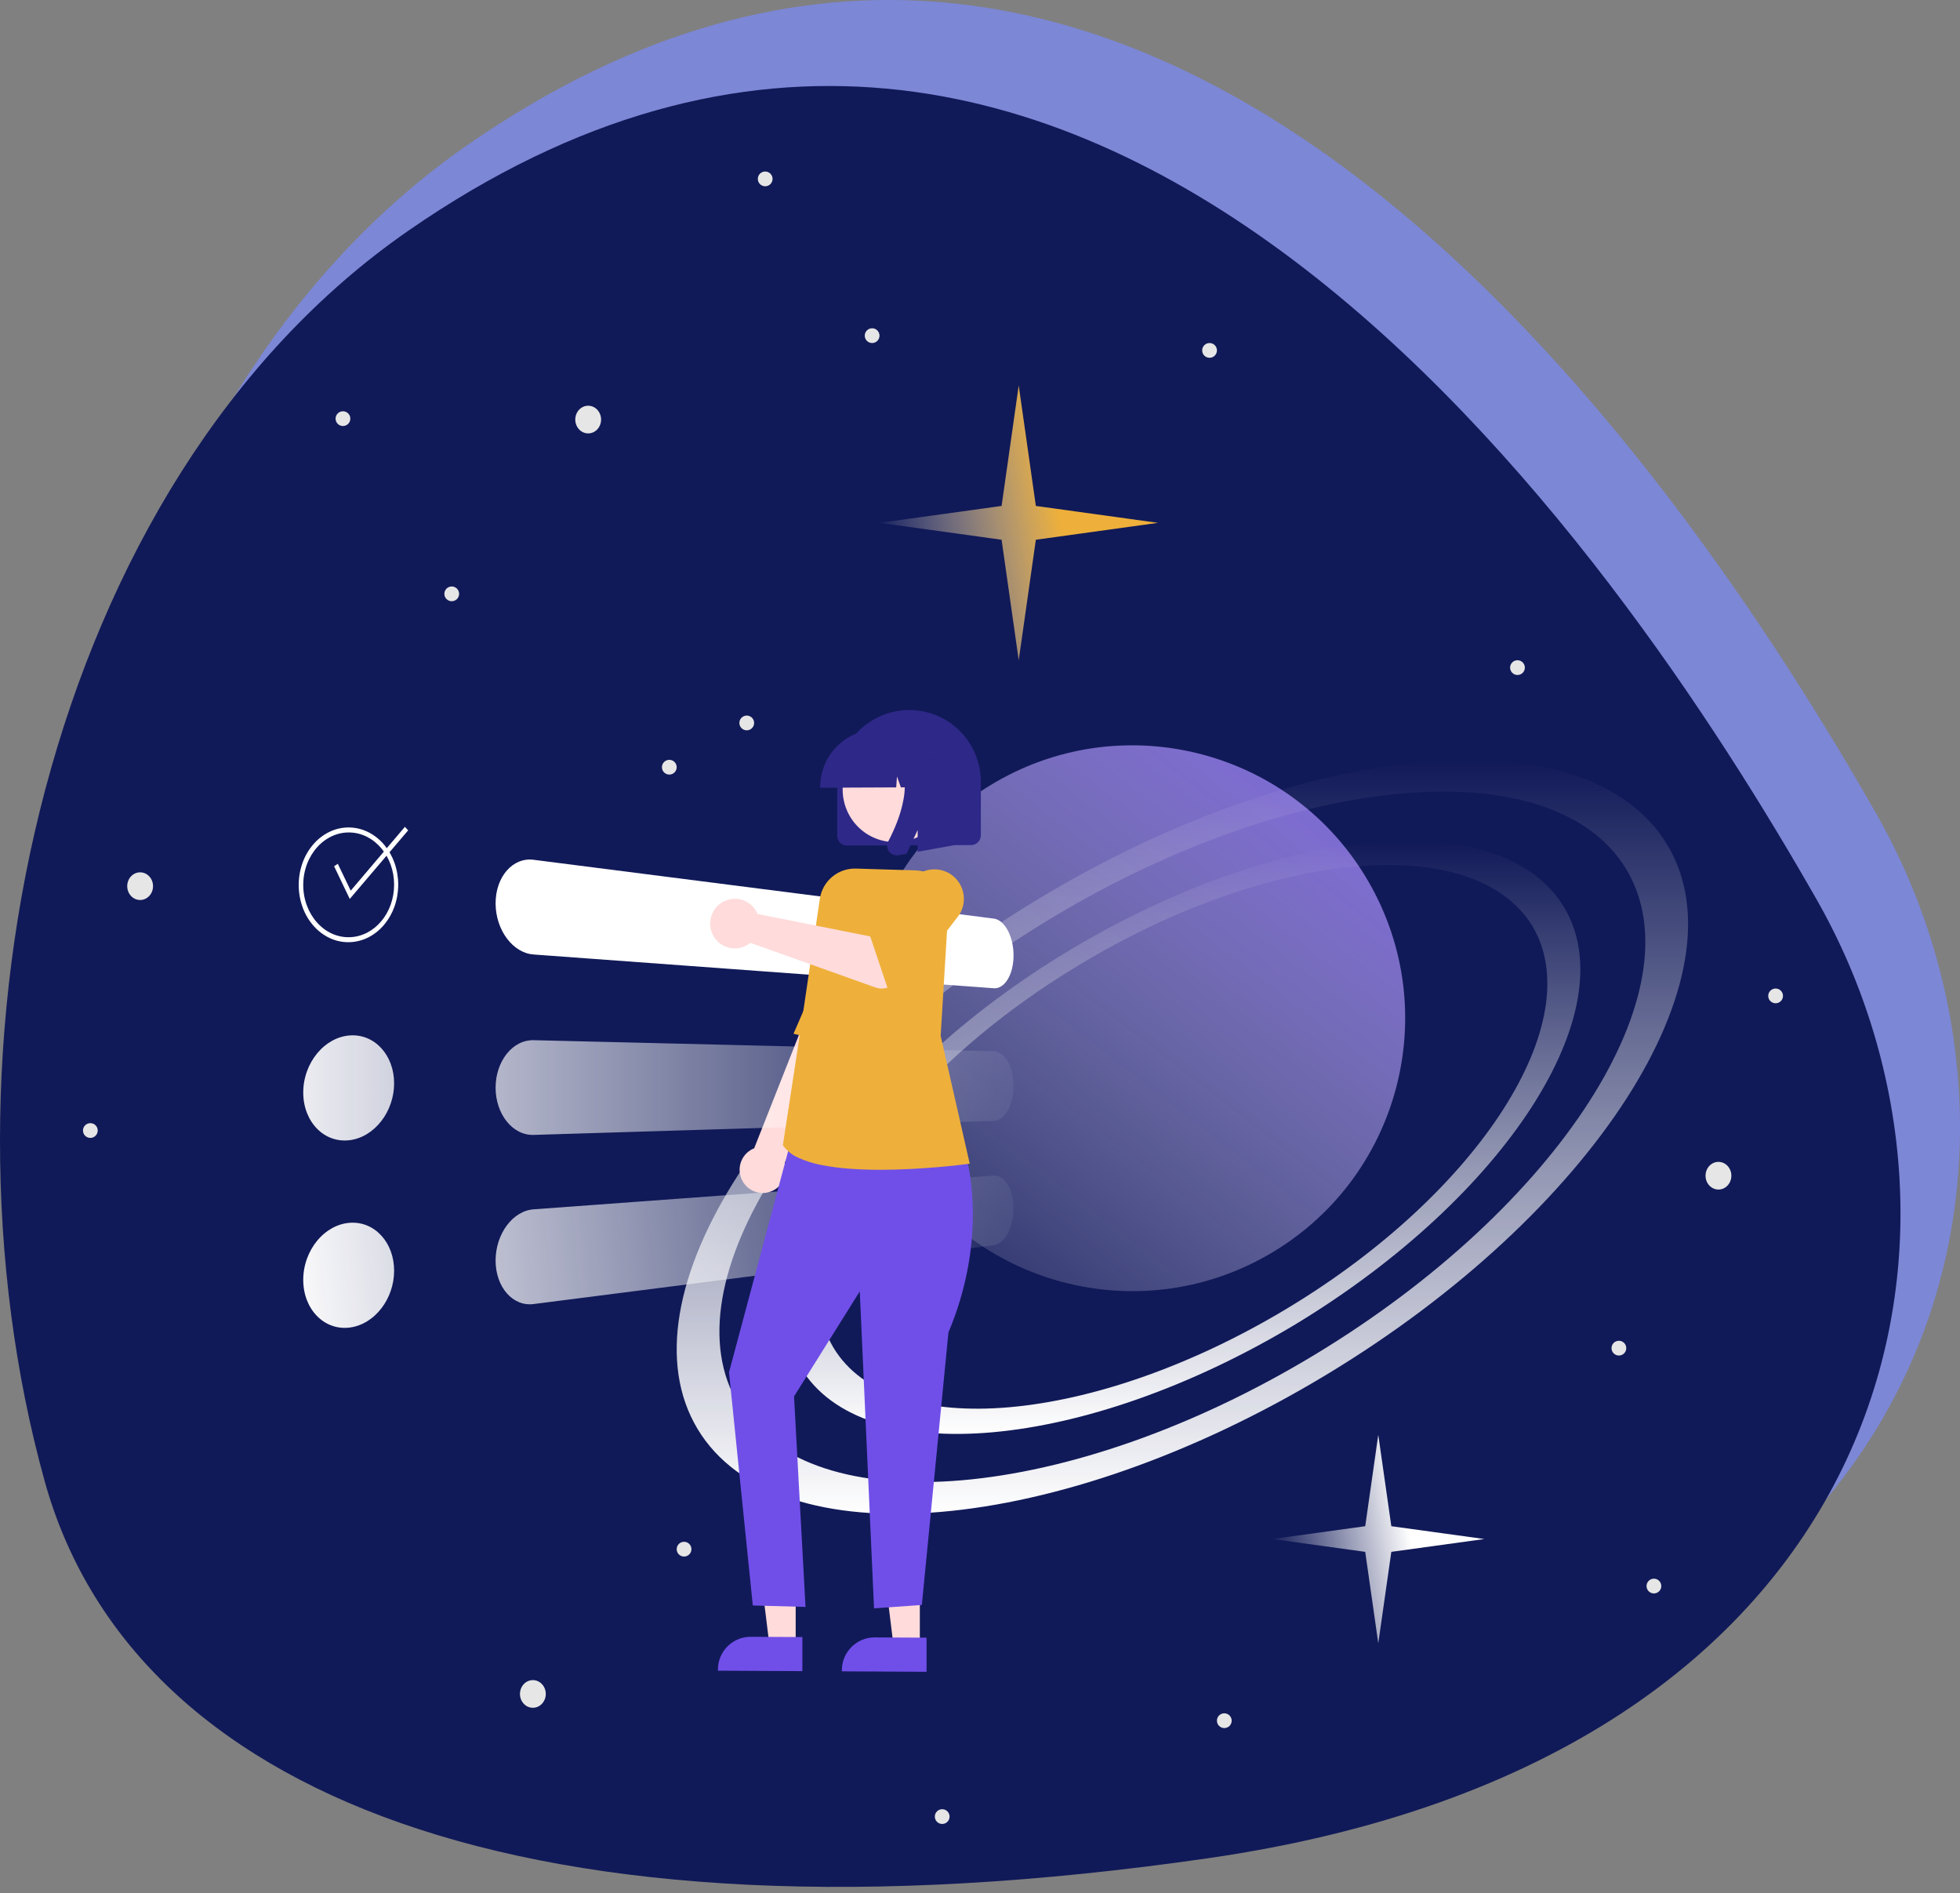 <svg width="350" height="338" viewBox="0 0 350 338" fill="none" xmlns="http://www.w3.org/2000/svg">

    <rect x="0" y="0" width="350" height="338" fill="#808080" stroke="none"/>

    <defs>
        <linearGradient id="paint0_linear_4_3601" x1="291.522" y1="90.122" x2="167.637" y2="250.588"
                        gradientUnits="userSpaceOnUse">
            <stop offset="0.245" stop-color="#7F61E9"/>
            <stop offset="1" stop-color="white" stop-opacity="0"/>
        </linearGradient>
        <linearGradient id="paint1_linear_4_3601" x1="211.139" y1="150.109" x2="211.139" y2="256"
                        gradientUnits="userSpaceOnUse">
            <stop stop-color="white" stop-opacity="0"/>
            <stop offset="0.431" stop-color="white" stop-opacity="0.431"/>
            <stop offset="1" stop-color="white"/>
        </linearGradient>
        <linearGradient id="paint2_linear_4_3601" x1="211.14" y1="135.654" x2="211.14" y2="270.267"
                        gradientUnits="userSpaceOnUse">
            <stop stop-color="white" stop-opacity="0"/>
            <stop offset="0.431" stop-color="white" stop-opacity="0.431"/>
            <stop offset="1" stop-color="white"/>
        </linearGradient>
        <linearGradient id="paint3_linear_4_3601" x1="189.806" y1="94.969" x2="156.1" y2="100.831"
                        gradientUnits="userSpaceOnUse">
            <stop stop-color="#EEB03A"/>
            <stop offset="0.964" stop-color="white" stop-opacity="0"/>
        </linearGradient>
        <linearGradient id="paint4_linear_4_3601" x1="252.13" y1="275.997" x2="226.466" y2="280.479"
                        gradientUnits="userSpaceOnUse">
            <stop stop-color="white"/>
            <stop offset="0.964" stop-color="white" stop-opacity="0"/>
        </linearGradient>
        <linearGradient id="paint5_linear_4_3601" x1="41.687" y1="194.166" x2="189.188" y2="194.166"
                        gradientUnits="userSpaceOnUse">
            <stop stop-color="white"/>
            <stop offset="1" stop-color="white" stop-opacity="0"/>
        </linearGradient>
        <linearGradient id="paint6_linear_4_3601" x1="50.094" y1="230.676" x2="188.752" y2="215.956"
                        gradientUnits="userSpaceOnUse">
            <stop stop-color="white"/>
            <stop offset="1" stop-color="white" stop-opacity="0"/>
        </linearGradient>
        <clipPath id="clip0_4_3601">
            <rect width="350" height="337.159" fill="white"/>
        </clipPath>
    </defs>
    <g clip-path="url(#clip0_4_3601)">
        <path d="M18.604 249.077C-2.706 172.296 18.604 70.823 83.546 25.837C204.514 -57.958 299.873 83.586 335.029 145.236C369.36 205.443 349.233 298.629 226.453 316.387C103.671 334.143 33.964 304.42 18.604 249.077Z"
              fill="#7C87D6"/>
        <path d="M7.975 264.428C-13.334 187.647 7.975 86.175 72.917 41.189C193.886 -42.606 289.245 98.938 324.399 160.588C358.732 220.794 338.605 313.981 215.825 331.739C93.043 349.496 23.335 319.771 7.975 264.428Z"
              fill="#111A58"/>
        <path d="M244.39 157.429C257.843 180.729 249.859 210.524 226.559 223.976C203.259 237.429 173.464 229.445 160.012 206.145C146.559 182.845 154.543 153.05 177.843 139.598C201.143 126.145 230.938 134.129 244.39 157.429Z"
              fill="url(#paint0_linear_4_3601)"/>
        <path d="M231.279 236.464C193.635 259.051 154.108 262.627 143.003 244.181C131.898 225.735 153.355 192.232 191 169.645C228.644 147.058 268.171 143.482 279.276 161.928C290.381 180.374 268.924 213.689 231.279 236.464ZM192.694 172.28C158.249 192.985 138.674 223.665 148.838 240.605C159.002 257.545 195.329 254.346 229.774 233.641C264.219 212.936 283.794 182.256 273.63 165.316C263.277 148.376 226.95 151.576 192.694 172.28Z"
              fill="url(#paint1_linear_4_3601)"/>
        <path d="M236.738 245.499C188.93 274.297 138.674 278.626 124.558 255.098C110.441 231.571 137.733 189.22 185.542 160.422C233.35 131.624 283.606 127.295 297.723 150.823C311.839 174.163 284.547 216.701 236.738 245.499ZM187.612 163.999C143.945 190.35 118.911 229.312 131.898 250.769C144.886 272.227 191 268.274 234.668 241.923C278.336 215.572 303.369 176.609 290.382 155.152C277.394 133.695 231.28 137.647 187.612 163.999Z"
              fill="url(#paint2_linear_4_3601)"/>
        <path d="M181.914 68.815L178.856 90.326L157.055 93.344L178.856 96.362L181.914 117.874L184.973 96.362L206.773 93.344L184.973 90.326L181.914 68.815Z"
              fill="url(#paint3_linear_4_3601)"/>
        <path d="M159.196 212.371C160.378 212.371 161.336 211.413 161.336 210.23C161.336 209.048 160.378 208.09 159.196 208.09C158.014 208.09 157.055 209.048 157.055 210.23C157.055 211.413 158.014 212.371 159.196 212.371Z"
              fill="#E5AD44"/>
        <path d="M159.196 175.494C160.378 175.494 161.336 174.536 161.336 173.354C161.336 172.172 160.378 171.214 159.196 171.214C158.014 171.214 157.055 172.172 157.055 173.354C157.055 174.536 158.014 175.494 159.196 175.494Z"
              fill="#F0F0F0"/>
        <path d="M159.196 248.26C160.378 248.26 161.336 247.375 161.336 246.284C161.336 245.193 160.378 244.309 159.196 244.309C158.014 244.309 157.055 245.193 157.055 246.284C157.055 247.375 158.014 248.26 159.196 248.26Z"
              fill="#7C87D6"/>
        <path d="M105.033 77.375C106.306 77.375 107.338 76.27 107.338 74.906C107.338 73.542 106.306 72.436 105.033 72.436C103.76 72.436 102.728 73.542 102.728 74.906C102.728 76.27 103.76 77.375 105.033 77.375Z"
              fill="#E6E6E6"/>
        <path d="M306.867 212.371C308.14 212.371 309.172 211.265 309.172 209.901C309.172 208.538 308.14 207.432 306.867 207.432C305.594 207.432 304.562 208.538 304.562 209.901C304.562 211.265 305.594 212.371 306.867 212.371Z"
              fill="#E6E6E6"/>
        <path d="M95.155 304.892C96.428 304.892 97.46 303.786 97.46 302.422C97.46 301.059 96.428 299.953 95.155 299.953C93.882 299.953 92.85 301.059 92.85 302.422C92.85 303.786 93.882 304.892 95.155 304.892Z"
              fill="#E6E6E6"/>
        <path d="M25.023 160.677C26.297 160.677 27.328 159.572 27.328 158.208C27.328 156.844 26.297 155.739 25.023 155.739C23.751 155.739 22.719 156.844 22.719 158.208C22.719 159.572 23.751 160.677 25.023 160.677Z"
              fill="#E6E6E6"/>
        <path d="M16.134 203.151C16.861 203.151 17.451 202.562 17.451 201.834C17.451 201.107 16.861 200.517 16.134 200.517C15.406 200.517 14.817 201.107 14.817 201.834C14.817 202.562 15.406 203.151 16.134 203.151Z"
              fill="#E6E6E6"/>
        <path d="M218.627 308.514C219.354 308.514 219.944 307.924 219.944 307.197C219.944 306.469 219.354 305.88 218.627 305.88C217.899 305.88 217.31 306.469 217.31 307.197C217.31 307.924 217.899 308.514 218.627 308.514Z"
              fill="#E6E6E6"/>
        <path d="M168.25 325.635C168.977 325.635 169.567 325.045 169.567 324.318C169.567 323.591 168.977 323.001 168.25 323.001C167.523 323.001 166.933 323.591 166.933 324.318C166.933 325.045 167.523 325.635 168.25 325.635Z"
              fill="#E6E6E6"/>
        <path d="M122.154 277.893C122.882 277.893 123.471 277.303 123.471 276.576C123.471 275.848 122.882 275.259 122.154 275.259C121.427 275.259 120.837 275.848 120.837 276.576C120.837 277.303 121.427 277.893 122.154 277.893Z"
              fill="#E6E6E6"/>
        <path d="M80.668 107.338C81.395 107.338 81.985 106.748 81.985 106.021C81.985 105.293 81.395 104.704 80.668 104.704C79.941 104.704 79.351 105.293 79.351 106.021C79.351 106.748 79.941 107.338 80.668 107.338Z"
              fill="#E6E6E6"/>
        <path d="M61.242 76.058C61.969 76.058 62.559 75.469 62.559 74.741C62.559 74.014 61.969 73.424 61.242 73.424C60.514 73.424 59.925 74.014 59.925 74.741C59.925 75.469 60.514 76.058 61.242 76.058Z"
              fill="#E6E6E6"/>
        <path d="M215.993 63.876C216.72 63.876 217.31 63.286 217.31 62.559C217.31 61.831 216.72 61.242 215.993 61.242C215.265 61.242 214.676 61.831 214.676 62.559C214.676 63.286 215.265 63.876 215.993 63.876Z"
              fill="#E6E6E6"/>
        <path d="M317.074 179.116C317.802 179.116 318.391 178.526 318.391 177.799C318.391 177.071 317.802 176.482 317.074 176.482C316.347 176.482 315.757 177.071 315.757 177.799C315.757 178.526 316.347 179.116 317.074 179.116Z"
              fill="#E6E6E6"/>
        <path d="M270.978 120.508C271.706 120.508 272.295 119.918 272.295 119.191C272.295 118.464 271.706 117.874 270.978 117.874C270.251 117.874 269.661 118.464 269.661 119.191C269.661 119.918 270.251 120.508 270.978 120.508Z"
              fill="#E6E6E6"/>
        <path d="M136.641 33.255C137.369 33.255 137.959 32.665 137.959 31.938C137.959 31.21 137.369 30.621 136.641 30.621C135.914 30.621 135.324 31.21 135.324 31.938C135.324 32.665 135.914 33.255 136.641 33.255Z"
              fill="#E6E6E6"/>
        <path d="M155.738 61.242C156.466 61.242 157.055 60.652 157.055 59.925C157.055 59.197 156.466 58.608 155.738 58.608C155.011 58.608 154.421 59.197 154.421 59.925C154.421 60.652 155.011 61.242 155.738 61.242Z"
              fill="#E6E6E6"/>
        <path d="M162.653 130.056C163.38 130.056 163.97 129.467 163.97 128.739C163.97 128.012 163.38 127.422 162.653 127.422C161.926 127.422 161.336 128.012 161.336 128.739C161.336 129.467 161.926 130.056 162.653 130.056Z"
              fill="#E6E6E6"/>
        <path d="M289.088 242.004C289.815 242.004 290.405 241.414 290.405 240.687C290.405 239.959 289.815 239.37 289.088 239.37C288.36 239.37 287.771 239.959 287.771 240.687C287.771 241.414 288.36 242.004 289.088 242.004Z"
              fill="#E6E6E6"/>
        <path d="M295.343 284.478C296.071 284.478 296.66 283.888 296.66 283.161C296.66 282.433 296.071 281.844 295.343 281.844C294.616 281.844 294.026 282.433 294.026 283.161C294.026 283.888 294.616 284.478 295.343 284.478Z"
              fill="#E6E6E6"/>
        <path d="M246.12 256.162L243.79 272.476L227.187 274.765L243.79 277.054L246.12 293.368L248.449 277.054L265.052 274.765L248.449 272.476L246.12 256.162Z"
              fill="url(#paint4_linear_4_3601)"/>
        <path d="M177.461 163.998L95.277 153.498C95.055 153.469 94.832 153.455 94.609 153.454C94.389 153.454 94.169 153.468 93.951 153.496C93.733 153.524 93.518 153.566 93.305 153.623C93.09 153.68 92.879 153.751 92.674 153.836C92.472 153.919 92.276 154.014 92.086 154.121C91.893 154.228 91.707 154.347 91.529 154.477C91.346 154.609 91.171 154.753 91.005 154.905C90.833 155.062 90.669 155.229 90.515 155.404C90.357 155.583 90.209 155.771 90.069 155.967C89.929 156.164 89.797 156.37 89.674 156.583C89.551 156.798 89.437 157.02 89.331 157.252C89.226 157.483 89.13 157.722 89.043 157.969C88.953 158.224 88.874 158.485 88.806 158.752C88.739 159.018 88.682 159.29 88.637 159.566C88.592 159.841 88.558 160.121 88.535 160.406C88.511 160.691 88.499 160.979 88.499 161.271C88.5 161.562 88.512 161.852 88.535 162.142C88.557 162.431 88.591 162.718 88.637 163.003C88.683 163.289 88.74 163.572 88.807 163.852C88.875 164.132 88.954 164.409 89.044 164.683C89.13 164.947 89.227 165.206 89.332 165.458C89.437 165.711 89.552 165.957 89.675 166.196C89.798 166.435 89.93 166.667 90.07 166.892C90.21 167.118 90.359 167.335 90.516 167.544C90.673 167.753 90.836 167.953 91.005 168.143C91.175 168.331 91.349 168.509 91.529 168.676C91.71 168.843 91.896 169 92.087 169.145C92.276 169.289 92.472 169.423 92.674 169.546C92.879 169.671 93.089 169.785 93.306 169.886C93.516 169.984 93.732 170.069 93.952 170.142C94.168 170.214 94.387 170.271 94.61 170.316C94.83 170.36 95.053 170.39 95.277 170.407L177.462 176.431C177.701 176.449 177.941 176.425 178.172 176.36C178.289 176.327 178.404 176.285 178.515 176.233C178.63 176.18 178.741 176.117 178.847 176.047C178.955 175.975 179.057 175.897 179.155 175.812C179.257 175.723 179.353 175.628 179.444 175.527C179.54 175.421 179.631 175.309 179.715 175.194C179.803 175.075 179.887 174.948 179.967 174.813C180.048 174.678 180.124 174.538 180.195 174.391C180.267 174.245 180.334 174.093 180.397 173.935C180.459 173.778 180.518 173.615 180.571 173.446C180.624 173.278 180.673 173.104 180.717 172.926C180.763 172.742 180.803 172.554 180.836 172.362C180.869 172.171 180.898 171.977 180.921 171.78C180.944 171.583 180.962 171.384 180.973 171.182C180.984 170.979 180.99 170.775 180.99 170.568C180.989 170.362 180.984 170.157 180.973 169.952C180.962 169.748 180.945 169.545 180.921 169.343C180.898 169.142 180.87 168.942 180.836 168.744C180.802 168.546 180.762 168.35 180.717 168.156C180.673 167.969 180.624 167.786 180.571 167.607C180.518 167.43 180.46 167.256 180.397 167.085C180.334 166.914 180.266 166.748 180.195 166.587C180.124 166.426 180.048 166.27 179.967 166.119C179.887 165.968 179.803 165.824 179.715 165.688C179.628 165.552 179.538 165.422 179.444 165.3C179.351 165.178 179.254 165.063 179.155 164.957C179.057 164.853 178.955 164.753 178.847 164.66C178.742 164.569 178.63 164.484 178.515 164.406C178.405 164.333 178.29 164.268 178.172 164.211C178.058 164.156 177.941 164.11 177.82 164.074C177.703 164.039 177.582 164.013 177.461 163.998Z"
              fill="white"/>
        <path d="M132.666 210.983C133.186 211.851 134.007 212.496 134.971 212.797C135.935 213.099 136.976 213.035 137.897 212.618C138.817 212.2 139.552 211.459 139.963 210.534C140.374 209.61 140.432 208.566 140.125 207.602L156.053 174.809L148.429 170.178L134.674 205.01C134.621 205.03 134.569 205.052 134.518 205.074C134.467 205.096 134.416 205.12 134.366 205.144C134.315 205.169 134.265 205.195 134.215 205.222C134.165 205.249 134.116 205.277 134.067 205.306C133.13 205.873 132.456 206.789 132.193 207.854C131.931 208.918 132.1 210.044 132.665 210.983L132.666 210.983Z"
              fill="#FFDBDB"/>
        <path d="M153.013 187.454L141.698 184.548C141.698 184.548 142.067 183.711 142.668 182.324C143.268 180.938 144.107 179.004 145.051 176.809C145.995 174.614 147.042 172.161 148.064 169.737C149.087 167.312 150.082 164.917 150.92 162.841C151.757 160.765 152.709 159.521 153.665 158.824C154.457 158.221 155.454 157.956 156.44 158.085C157.206 158.199 157.938 158.479 158.587 158.904C158.894 159.095 159.182 159.314 159.448 159.559L162.072 164.341L153.013 187.454Z"
              fill="#EEB03A"/>
        <path fill-rule="evenodd" clip-rule="evenodd"
              d="M61.639 184.964C61.909 184.913 62.182 184.877 62.456 184.857L62.456 184.858C62.726 184.838 62.997 184.833 63.268 184.844C63.534 184.855 63.799 184.882 64.062 184.924C64.584 185.007 65.094 185.152 65.582 185.356C65.819 185.454 66.049 185.566 66.273 185.691C66.497 185.815 66.714 185.952 66.924 186.1C67.135 186.25 67.337 186.411 67.531 186.583C67.728 186.758 67.915 186.943 68.093 187.138C68.454 187.533 68.776 187.964 69.053 188.423C69.192 188.656 69.322 188.896 69.442 189.143C69.561 189.391 69.669 189.647 69.767 189.911C69.868 190.183 69.957 190.461 70.033 190.744C70.109 191.027 70.173 191.315 70.224 191.607C70.274 191.899 70.312 192.196 70.338 192.497C70.363 192.798 70.376 193.102 70.376 193.41C70.376 193.719 70.364 194.026 70.338 194.332C70.312 194.637 70.274 194.942 70.224 195.245C70.173 195.547 70.109 195.847 70.033 196.145C69.957 196.444 69.868 196.739 69.767 197.033C69.669 197.316 69.561 197.593 69.442 197.865C69.323 198.137 69.194 198.403 69.054 198.663C68.915 198.923 68.765 199.176 68.605 199.423C68.445 199.669 68.274 199.909 68.093 200.142C67.913 200.375 67.725 200.597 67.53 200.809C67.334 201.021 67.132 201.223 66.922 201.415C66.712 201.605 66.496 201.786 66.272 201.955C66.048 202.123 65.818 202.282 65.582 202.429C65.34 202.579 65.09 202.717 64.834 202.842C64.582 202.964 64.324 203.073 64.061 203.168C63.801 203.262 63.536 203.341 63.268 203.407C63 203.471 62.728 203.521 62.455 203.556C62.184 203.591 61.911 203.61 61.638 203.614C61.37 203.618 61.101 203.606 60.833 203.579C60.3 203.523 59.776 203.404 59.271 203.223C58.778 203.047 58.308 202.815 57.868 202.531C57.645 202.387 57.431 202.231 57.226 202.064C57.016 201.893 56.815 201.71 56.625 201.517C56.432 201.321 56.249 201.115 56.078 200.899C55.905 200.682 55.743 200.456 55.593 200.223C55.44 199.985 55.3 199.739 55.172 199.487C55.043 199.232 54.925 198.968 54.817 198.696C54.707 198.414 54.61 198.125 54.527 197.831C54.443 197.537 54.374 197.237 54.318 196.931C54.262 196.626 54.22 196.316 54.193 196.001C54.164 195.686 54.151 195.366 54.151 195.043C54.151 194.72 54.164 194.398 54.193 194.077C54.22 193.756 54.262 193.438 54.318 193.121C54.374 192.804 54.443 192.491 54.527 192.18C54.61 191.868 54.707 191.56 54.818 191.255C54.925 190.961 55.043 190.674 55.173 190.393C55.303 190.112 55.443 189.839 55.593 189.572C55.744 189.306 55.906 189.048 56.078 188.797C56.25 188.546 56.433 188.304 56.625 188.07C56.818 187.836 57.018 187.614 57.226 187.403C57.433 187.192 57.647 186.993 57.868 186.807C58.089 186.62 58.316 186.446 58.551 186.283C58.785 186.121 59.025 185.97 59.271 185.832C59.522 185.692 59.78 185.565 60.044 185.451C60.302 185.341 60.566 185.244 60.834 185.162C61.099 185.081 61.367 185.015 61.639 184.964ZM95.277 185.706L177.461 187.679C177.581 187.682 177.702 187.694 177.82 187.718C177.94 187.741 178.058 187.775 178.172 187.818C178.29 187.862 178.405 187.915 178.515 187.977C178.63 188.042 178.742 188.116 178.847 188.197C178.955 188.278 179.058 188.367 179.155 188.461C179.257 188.56 179.354 188.665 179.445 188.774C179.538 188.886 179.629 189.006 179.716 189.134C179.803 189.262 179.887 189.397 179.968 189.539C180.048 189.682 180.124 189.83 180.196 189.983C180.268 190.136 180.335 190.295 180.397 190.459C180.459 190.622 180.517 190.791 180.57 190.965C180.624 191.139 180.673 191.317 180.716 191.5C180.762 191.69 180.802 191.882 180.836 192.075C180.87 192.269 180.898 192.466 180.921 192.666C180.945 192.865 180.962 193.067 180.973 193.271C180.983 193.475 180.989 193.68 180.99 193.884C180.99 194.091 180.984 194.296 180.973 194.499C180.961 194.703 180.944 194.904 180.921 195.104C180.898 195.304 180.869 195.501 180.836 195.695C180.802 195.89 180.763 196.081 180.716 196.269C180.673 196.452 180.624 196.63 180.571 196.802C180.517 196.975 180.459 197.145 180.397 197.312C180.334 197.476 180.267 197.635 180.195 197.788C180.124 197.942 180.048 198.091 179.967 198.234C179.887 198.376 179.803 198.512 179.715 198.641C179.628 198.77 179.538 198.89 179.444 199.002C179.354 199.112 179.257 199.217 179.155 199.317C179.058 199.412 178.955 199.501 178.847 199.584C178.741 199.665 178.63 199.739 178.515 199.805C178.405 199.868 178.29 199.922 178.172 199.967C178.058 200.011 177.94 200.045 177.82 200.069C177.702 200.093 177.581 200.107 177.461 200.111L95.278 202.616C95.055 202.623 94.832 202.616 94.61 202.595C94.388 202.573 94.168 202.538 93.952 202.488C93.733 202.438 93.517 202.375 93.306 202.298C93.09 202.22 92.879 202.129 92.674 202.025C92.472 201.922 92.276 201.809 92.087 201.684C91.894 201.557 91.708 201.42 91.529 201.273C91.347 201.122 91.172 200.962 91.005 200.793C90.836 200.621 90.673 200.439 90.516 200.245C90.359 200.052 90.21 199.85 90.07 199.64C89.93 199.43 89.798 199.211 89.675 198.985C89.552 198.759 89.437 198.525 89.332 198.284C89.227 198.042 89.131 197.793 89.044 197.536C88.954 197.272 88.875 197.003 88.807 196.73C88.74 196.457 88.683 196.181 88.637 195.902C88.591 195.621 88.557 195.338 88.535 195.051C88.512 194.764 88.5 194.475 88.499 194.183C88.499 193.892 88.511 193.603 88.535 193.315C88.558 193.028 88.592 192.745 88.637 192.464C88.682 192.183 88.739 191.906 88.807 191.633C88.874 191.359 88.953 191.09 89.043 190.825C89.13 190.569 89.226 190.32 89.331 190.078C89.437 189.835 89.551 189.6 89.674 189.374C89.797 189.146 89.929 188.927 90.069 188.716C90.21 188.504 90.358 188.301 90.515 188.106C90.672 187.912 90.835 187.728 91.005 187.555C91.171 187.386 91.346 187.224 91.529 187.072C91.707 186.924 91.893 186.786 92.086 186.658C92.275 186.532 92.472 186.417 92.674 186.313C92.879 186.208 93.089 186.115 93.305 186.036C93.516 185.958 93.732 185.893 93.951 185.842C94.385 185.741 94.831 185.695 95.277 185.706Z"
              fill="url(#paint5_linear_4_3601)"/>
        <path fill-rule="evenodd" clip-rule="evenodd"
              d="M95.277 215.903L177.461 209.88C177.7 209.862 177.94 209.886 178.171 209.951C178.288 209.983 178.403 210.026 178.514 210.078C178.629 210.131 178.74 210.194 178.846 210.264C178.954 210.336 179.057 210.414 179.154 210.499C179.256 210.588 179.353 210.684 179.444 210.784C179.54 210.89 179.63 211.001 179.715 211.117C179.802 211.236 179.886 211.362 179.967 211.498C180.047 211.633 180.124 211.773 180.196 211.919C180.267 212.065 180.334 212.217 180.397 212.375C180.46 212.532 180.518 212.695 180.571 212.864C180.624 213.032 180.673 213.205 180.716 213.384C180.762 213.568 180.802 213.756 180.836 213.947C180.87 214.139 180.898 214.333 180.921 214.531C180.945 214.728 180.962 214.927 180.972 215.129C180.983 215.331 180.989 215.535 180.99 215.741C180.99 215.947 180.984 216.153 180.973 216.357C180.962 216.562 180.944 216.765 180.921 216.966C180.898 217.168 180.869 217.367 180.836 217.566C180.802 217.764 180.763 217.96 180.716 218.154C180.673 218.341 180.624 218.524 180.571 218.703C180.517 218.882 180.459 219.057 180.397 219.228C180.334 219.398 180.267 219.565 180.195 219.726C180.124 219.888 180.048 220.044 179.967 220.194C179.887 220.345 179.803 220.488 179.715 220.625C179.628 220.762 179.538 220.891 179.444 221.013C179.35 221.135 179.253 221.249 179.155 221.356C179.058 221.46 178.955 221.56 178.847 221.653C178.742 221.744 178.63 221.829 178.515 221.907C178.405 221.98 178.29 222.045 178.172 222.102C178.058 222.157 177.941 222.203 177.82 222.239C177.703 222.274 177.582 222.3 177.461 222.315L95.278 232.813C95.056 232.842 94.833 232.856 94.61 232.856C94.39 232.857 94.17 232.843 93.952 232.815C93.734 232.787 93.518 232.744 93.306 232.688C93.091 232.63 92.88 232.559 92.674 232.474C92.473 232.392 92.277 232.297 92.087 232.19C91.894 232.082 91.708 231.963 91.529 231.834C91.347 231.701 91.172 231.558 91.005 231.405C90.834 231.248 90.67 231.082 90.516 230.907C90.358 230.727 90.209 230.539 90.07 230.344C89.93 230.147 89.798 229.941 89.675 229.727C89.552 229.513 89.437 229.29 89.332 229.059C89.227 228.828 89.131 228.589 89.044 228.342C88.954 228.086 88.875 227.825 88.807 227.559C88.74 227.293 88.683 227.021 88.637 226.745C88.591 226.469 88.557 226.188 88.535 225.904C88.512 225.619 88.5 225.331 88.499 225.039C88.499 224.748 88.511 224.457 88.535 224.168C88.558 223.879 88.592 223.592 88.637 223.307C88.682 223.022 88.739 222.739 88.807 222.459C88.874 222.178 88.953 221.901 89.043 221.628C89.13 221.363 89.226 221.104 89.331 220.852C89.437 220.6 89.551 220.354 89.674 220.115C89.797 219.876 89.929 219.644 90.069 219.419C90.21 219.194 90.358 218.976 90.515 218.765C90.672 218.556 90.835 218.356 91.005 218.167C91.174 217.978 91.349 217.8 91.529 217.633C91.709 217.468 91.895 217.311 92.086 217.165C92.275 217.021 92.471 216.887 92.674 216.764C92.878 216.639 93.089 216.526 93.305 216.424C93.515 216.326 93.731 216.24 93.951 216.168C94.166 216.096 94.386 216.038 94.609 215.994C94.829 215.95 95.053 215.919 95.277 215.903ZM61.639 218.414C61.909 218.364 62.182 218.328 62.456 218.308L62.456 218.308C62.726 218.288 62.997 218.284 63.268 218.295C63.534 218.306 63.799 218.332 64.062 218.374C64.584 218.458 65.094 218.603 65.582 218.807C65.819 218.905 66.049 219.017 66.273 219.141C66.497 219.266 66.714 219.402 66.924 219.551C67.135 219.701 67.337 219.862 67.531 220.034C67.728 220.209 67.915 220.394 68.093 220.589C68.454 220.984 68.776 221.415 69.053 221.874C69.192 222.107 69.322 222.346 69.442 222.594C69.561 222.842 69.669 223.097 69.767 223.361C69.868 223.634 69.957 223.912 70.033 224.195C70.109 224.478 70.173 224.766 70.224 225.058C70.274 225.35 70.312 225.647 70.338 225.947C70.363 226.248 70.376 226.553 70.376 226.861C70.376 227.169 70.364 227.477 70.338 227.782C70.312 228.088 70.274 228.393 70.224 228.695C70.173 228.998 70.109 229.298 70.033 229.596C69.957 229.894 69.868 230.19 69.767 230.483C69.669 230.767 69.561 231.044 69.442 231.316C69.323 231.588 69.194 231.854 69.054 232.114C68.915 232.373 68.765 232.627 68.605 232.873C68.445 233.12 68.274 233.36 68.093 233.593C67.913 233.826 67.725 234.048 67.53 234.26C67.334 234.472 67.132 234.674 66.922 234.865C66.712 235.056 66.496 235.237 66.272 235.405C66.048 235.574 65.818 235.732 65.582 235.88C65.34 236.03 65.09 236.167 64.834 236.292C64.582 236.414 64.324 236.523 64.061 236.618C63.801 236.712 63.536 236.792 63.268 236.857C63 236.922 62.728 236.972 62.455 237.007C62.184 237.042 61.911 237.061 61.638 237.065C61.37 237.069 61.101 237.057 60.833 237.029C60.3 236.974 59.776 236.854 59.271 236.673C58.778 236.498 58.308 236.265 57.868 235.982C57.645 235.838 57.431 235.682 57.226 235.514C57.016 235.343 56.815 235.161 56.625 234.968C56.432 234.772 56.249 234.566 56.078 234.35C55.905 234.133 55.743 233.907 55.593 233.674C55.44 233.435 55.3 233.19 55.172 232.938C55.043 232.683 54.925 232.419 54.817 232.147C54.707 231.864 54.61 231.576 54.527 231.281C54.443 230.987 54.374 230.687 54.318 230.382C54.262 230.077 54.22 229.767 54.193 229.451C54.164 229.136 54.151 228.817 54.151 228.494C54.151 228.17 54.164 227.848 54.193 227.528C54.22 227.207 54.262 226.888 54.318 226.572C54.374 226.255 54.443 225.942 54.527 225.63C54.61 225.319 54.707 225.011 54.818 224.706C54.925 224.412 55.043 224.125 55.173 223.844C55.303 223.563 55.443 223.289 55.593 223.023C55.744 222.757 55.906 222.499 56.078 222.248C56.25 221.997 56.433 221.755 56.625 221.521C56.818 221.287 57.018 221.064 57.226 220.854C57.433 220.643 57.647 220.444 57.868 220.258C58.089 220.071 58.316 219.896 58.551 219.734C58.785 219.571 59.025 219.421 59.271 219.283C59.522 219.142 59.78 219.015 60.044 218.902C60.302 218.791 60.566 218.695 60.834 218.612C61.099 218.532 61.367 218.465 61.639 218.414Z"
              fill="url(#paint6_linear_4_3601)"/>
        <path d="M62.457 148.619C62.185 148.613 61.912 148.622 61.641 148.646C61.37 148.67 61.101 148.711 60.836 148.766C60.568 148.822 60.304 148.893 60.045 148.979C59.782 149.067 59.524 149.169 59.272 149.285C59.026 149.399 58.785 149.526 58.552 149.665C58.317 149.805 58.089 149.958 57.869 150.122C57.646 150.289 57.432 150.468 57.227 150.656C57.018 150.848 56.818 151.051 56.625 151.266C56.433 151.482 56.25 151.706 56.078 151.94C55.906 152.174 55.744 152.417 55.593 152.668C55.443 152.923 55.302 153.184 55.172 153.451C55.042 153.718 54.924 153.994 54.817 154.279C54.707 154.572 54.61 154.87 54.527 155.174C54.443 155.477 54.374 155.784 54.318 156.095C54.262 156.407 54.22 156.721 54.192 157.039C54.164 157.356 54.151 157.676 54.151 158C54.151 158.322 54.164 158.643 54.192 158.96C54.22 159.278 54.262 159.592 54.318 159.903C54.374 160.214 54.443 160.52 54.527 160.823C54.61 161.125 54.707 161.423 54.817 161.716C54.925 161.999 55.043 162.274 55.172 162.542C55.302 162.808 55.443 163.067 55.594 163.317C55.745 163.568 55.907 163.809 56.079 164.042C56.251 164.276 56.434 164.499 56.626 164.712C56.819 164.926 57.019 165.128 57.227 165.317C57.431 165.505 57.644 165.683 57.866 165.849C58.086 166.012 58.313 166.163 58.549 166.302C58.782 166.44 59.022 166.565 59.269 166.677C59.52 166.792 59.779 166.892 60.042 166.978C60.559 167.146 61.095 167.253 61.637 167.298C62.18 167.343 62.727 167.326 63.266 167.249C63.533 167.21 63.798 167.156 64.06 167.087C64.322 167.018 64.579 166.934 64.832 166.836C65.088 166.736 65.337 166.623 65.581 166.497C65.818 166.373 66.049 166.238 66.272 166.091C66.496 165.943 66.713 165.783 66.922 165.613C67.132 165.443 67.334 165.261 67.53 165.067C67.725 164.874 67.912 164.67 68.093 164.455C68.274 164.239 68.445 164.016 68.605 163.785C68.765 163.554 68.915 163.315 69.054 163.069C69.195 162.823 69.324 162.57 69.442 162.309C69.56 162.049 69.669 161.782 69.767 161.51C69.868 161.226 69.957 160.94 70.033 160.648C70.109 160.358 70.172 160.063 70.224 159.766C70.274 159.467 70.312 159.166 70.338 158.863C70.363 158.559 70.376 158.253 70.376 157.945C70.376 157.637 70.363 157.331 70.338 157.028C70.312 156.724 70.274 156.424 70.224 156.127C70.173 155.83 70.109 155.536 70.033 155.245C69.957 154.955 69.868 154.668 69.767 154.385C69.669 154.112 69.56 153.846 69.442 153.587C69.324 153.327 69.194 153.074 69.053 152.828C68.913 152.584 68.763 152.347 68.603 152.116C68.443 151.886 68.273 151.664 68.093 151.45C67.914 151.237 67.727 151.034 67.531 150.842C67.335 150.65 67.133 150.469 66.923 150.3C66.715 150.131 66.498 149.973 66.273 149.826C66.05 149.681 65.819 149.546 65.582 149.424C65.339 149.299 65.09 149.188 64.834 149.09C64.581 148.993 64.323 148.911 64.061 148.844C63.8 148.776 63.535 148.724 63.268 148.687C62.998 148.65 62.727 148.628 62.455 148.622L62.457 148.619ZM62.455 147.731C63.648 147.764 64.818 148.068 65.877 148.619C66.93 149.17 67.862 149.925 68.621 150.84C69.415 151.794 70.033 152.882 70.447 154.052C71.332 156.571 71.332 159.319 70.447 161.838C70.033 163.012 69.415 164.103 68.621 165.061C67.862 165.98 66.93 166.741 65.877 167.299C64.819 167.857 63.65 168.168 62.455 168.209C61.253 168.249 60.058 168.01 58.964 167.512C57.858 167.004 56.87 166.273 56.059 165.365C55.199 164.404 54.525 163.289 54.074 162.079C53.095 159.446 53.095 156.547 54.074 153.914C54.526 152.7 55.199 151.581 56.059 150.615C56.869 149.702 57.858 148.965 58.964 148.45C60.058 147.944 61.253 147.698 62.457 147.73L62.455 147.731Z"
              fill="white"/>
        <path d="M62.456 160.487L59.659 154.647L60.323 154.214L62.627 159.011L72.301 147.616L72.886 148.242L62.456 160.487Z"
              fill="white"/>
        <path d="M164.258 275.776L157.333 275.749L159.566 293.881L164.258 293.905V275.776Z" fill="#FFDBDB"/>
        <path d="M165.454 298.467L150.334 298.387V298.195C150.334 297.807 150.372 297.419 150.447 297.037C150.595 296.285 150.892 295.569 151.319 294.932C151.752 294.287 152.308 293.733 152.954 293.302C153.592 292.877 154.307 292.583 155.059 292.437C155.44 292.364 155.827 292.328 156.215 292.331L165.454 292.376V298.467Z"
              fill="#704FE9"/>
        <path d="M142.086 275.69L135.181 275.663L137.407 293.77L142.086 293.794V275.69Z" fill="#FFDBDB"/>
        <path d="M143.279 298.349L128.199 298.27V298.079C128.199 297.69 128.237 297.303 128.312 296.922C128.46 296.171 128.756 295.456 129.181 294.82C129.613 294.175 130.167 293.622 130.812 293.191C131.448 292.767 132.162 292.474 132.912 292.329C133.292 292.255 133.679 292.22 134.066 292.222L143.279 292.267V298.349Z"
              fill="#704FE9"/>
        <path d="M141.792 201.581L130.181 245.003L134.431 286.627L143.841 286.887L141.792 249.303L153.532 230.547L156.078 287.143L164.614 286.537L169.363 237.877C170.975 234.077 172.158 230.108 172.889 226.045C173.463 222.855 173.743 219.619 173.723 216.378C173.714 214.196 173.546 212.018 173.222 209.86C173.107 209.056 172.95 208.258 172.753 207.47L169.291 203.953L141.792 201.581Z"
              fill="#704FE9"/>
        <path d="M157.176 208.843C155.223 208.843 153.391 208.78 151.73 208.656C150.032 208.539 148.344 208.316 146.675 207.989C145.254 207.723 143.869 207.286 142.552 206.688C141.492 206.229 140.57 205.5 139.878 204.573L139.799 204.458L142.973 183.76L146.395 160.489C146.62 158.948 147.403 157.545 148.594 156.546C149.784 155.546 151.3 155.021 152.853 155.069L163.571 155.398C164.375 155.423 165.165 155.609 165.896 155.945C166.627 156.282 167.282 156.762 167.824 157.357C168.366 157.953 168.784 158.651 169.052 159.411C169.319 160.171 169.432 160.977 169.383 161.781L167.976 184.925L173.166 207.755L172.799 207.806C172.651 207.826 172.081 207.901 171.189 208.002C170.023 208.133 168.832 208.251 167.65 208.354C165.977 208.498 164.34 208.611 162.785 208.691C160.812 208.792 158.922 208.841 157.176 208.843Z"
              fill="#EEB03A"/>
        <path d="M151.228 150.956C151.225 150.956 151.222 150.956 151.219 150.956C150.995 150.956 150.772 150.912 150.564 150.825C150.357 150.739 150.168 150.612 150.009 150.453C149.85 150.294 149.724 150.104 149.638 149.896C149.552 149.688 149.508 149.465 149.508 149.239V139.663C149.507 137.947 149.849 136.249 150.516 134.669C151.821 131.585 154.263 129.125 157.334 127.801C159.276 126.966 161.394 126.627 163.499 126.814C165.604 127.001 167.63 127.708 169.395 128.872C171.16 130.036 172.61 131.621 173.614 133.484C174.618 135.347 175.145 137.431 175.149 139.549V149.139C175.149 149.37 175.103 149.599 175.013 149.811C174.837 150.226 174.508 150.556 174.095 150.733C173.883 150.824 173.654 150.871 173.424 150.872L151.227 150.956H151.228Z"
              fill="#2E2889"/>
        <path d="M168.117 136.379C169.011 138.015 169.402 139.88 169.238 141.739C169.075 143.598 168.366 145.366 167.201 146.821C166.035 148.276 164.465 149.352 162.69 149.914C160.914 150.475 159.013 150.497 157.225 149.976C156.041 149.635 154.937 149.062 153.975 148.291C153.014 147.519 152.215 146.564 151.625 145.48C150.733 143.844 150.344 141.98 150.508 140.124C150.672 138.267 151.38 136.5 152.544 135.046C153.708 133.592 155.276 132.516 157.05 131.954C158.823 131.391 160.723 131.368 162.51 131.886C163.695 132.226 164.8 132.798 165.763 133.569C166.726 134.34 167.526 135.295 168.117 136.379V136.379Z"
              fill="#FFDBDB"/>
        <path d="M146.478 140.443C146.476 139.086 146.747 137.742 147.274 136.492C148.306 134.054 150.238 132.109 152.666 131.062C153.912 130.527 155.252 130.249 156.608 130.244L158.52 130.234C158.542 130.234 158.563 130.234 158.585 130.234C159.909 130.235 161.22 130.497 162.444 131.006C163.667 131.514 164.778 132.259 165.714 133.199C166.65 134.138 167.392 135.252 167.898 136.479C168.404 137.705 168.665 139.019 168.664 140.346V140.538L164.618 140.555L163.238 136.692L162.962 140.562L160.872 140.571L160.177 138.623L160.037 140.574L146.479 140.635L146.478 140.443Z"
              fill="#2E2889"/>
        <path d="M130.189 160.587C129.566 160.74 128.984 161.026 128.482 161.425C128.09 161.737 127.755 162.113 127.491 162.539C126.971 163.382 126.743 164.373 126.839 165.358C126.888 165.857 127.023 166.343 127.238 166.794C127.502 167.358 127.883 167.858 128.355 168.263C128.827 168.668 129.38 168.968 129.975 169.143C130.572 169.318 131.198 169.364 131.813 169.279C132.429 169.194 133.019 168.979 133.545 168.648C133.584 168.623 133.623 168.598 133.661 168.572C133.699 168.546 133.736 168.52 133.772 168.493C133.81 168.466 133.846 168.438 133.881 168.411C133.917 168.383 133.953 168.355 133.987 168.326L156.314 176.289C157.001 176.534 157.749 176.549 158.445 176.331C159.141 176.113 159.747 175.674 160.173 175.081L165.466 167.737L159.067 163.418L155.709 167.241L135.276 163.169C135.253 163.115 135.23 163.063 135.207 163.01C135.183 162.957 135.158 162.905 135.132 162.853C135.105 162.801 135.078 162.75 135.05 162.698C135.022 162.647 134.993 162.596 134.961 162.545C134.474 161.756 133.75 161.142 132.892 160.79C132.035 160.438 131.089 160.367 130.189 160.587Z"
              fill="#FFDBDB"/>
        <path d="M156.069 164.831C156.737 163.996 157.67 162.911 158.619 161.835C159.568 160.76 160.531 159.694 161.257 158.896C161.983 158.099 162.472 157.57 162.472 157.57C163.142 156.554 164.143 155.802 165.303 155.442C166.464 155.082 167.714 155.135 168.84 155.593C169.966 156.052 170.899 156.886 171.48 157.955C172.061 159.025 172.256 160.263 172.03 161.459C171.9 162.148 171.633 162.804 171.245 163.387C171.245 163.387 170.517 164.342 169.417 165.767C168.317 167.193 166.846 169.091 165.363 170.978C163.879 172.865 162.381 174.742 161.225 176.127C160.07 177.513 159.257 178.408 159.142 178.331L155.113 166.327C154.998 166.25 155.401 165.666 156.069 164.831Z"
              fill="#EEB03A"/>
        <path d="M158.46 150.655C158.397 150.964 158.421 151.286 158.531 151.582C158.586 151.734 158.662 151.877 158.757 152.007C158.838 152.118 158.932 152.22 159.037 152.308C159.347 152.571 159.741 152.715 160.148 152.713C160.173 152.713 160.198 152.712 160.224 152.711C160.249 152.71 160.274 152.708 160.3 152.705C160.325 152.704 160.351 152.701 160.376 152.697C160.401 152.694 160.427 152.689 160.452 152.685L161.888 152.423L163.866 148.189V152.068L170.395 150.89V134.429L159.45 134.482L159.72 134.797C160.619 135.854 161.208 137.139 161.425 138.51C161.637 139.898 161.611 141.313 161.346 142.692C161.089 144.089 160.699 145.457 160.181 146.778C159.728 147.948 159.208 149.092 158.624 150.202C158.549 150.345 158.493 150.497 158.46 150.655Z"
              fill="#2E2889"/>
        <path d="M119.52 138.288C120.247 138.288 120.837 137.698 120.837 136.971C120.837 136.244 120.247 135.654 119.52 135.654C118.793 135.654 118.203 136.244 118.203 136.971C118.203 137.698 118.793 138.288 119.52 138.288Z"
              fill="#E6E6E6"/>
        <path d="M133.349 130.386C134.076 130.386 134.666 129.796 134.666 129.069C134.666 128.341 134.076 127.752 133.349 127.752C132.622 127.752 132.032 128.341 132.032 129.069C132.032 129.796 132.622 130.386 133.349 130.386Z"
              fill="#E6E6E6"/>
    </g>
</svg>
